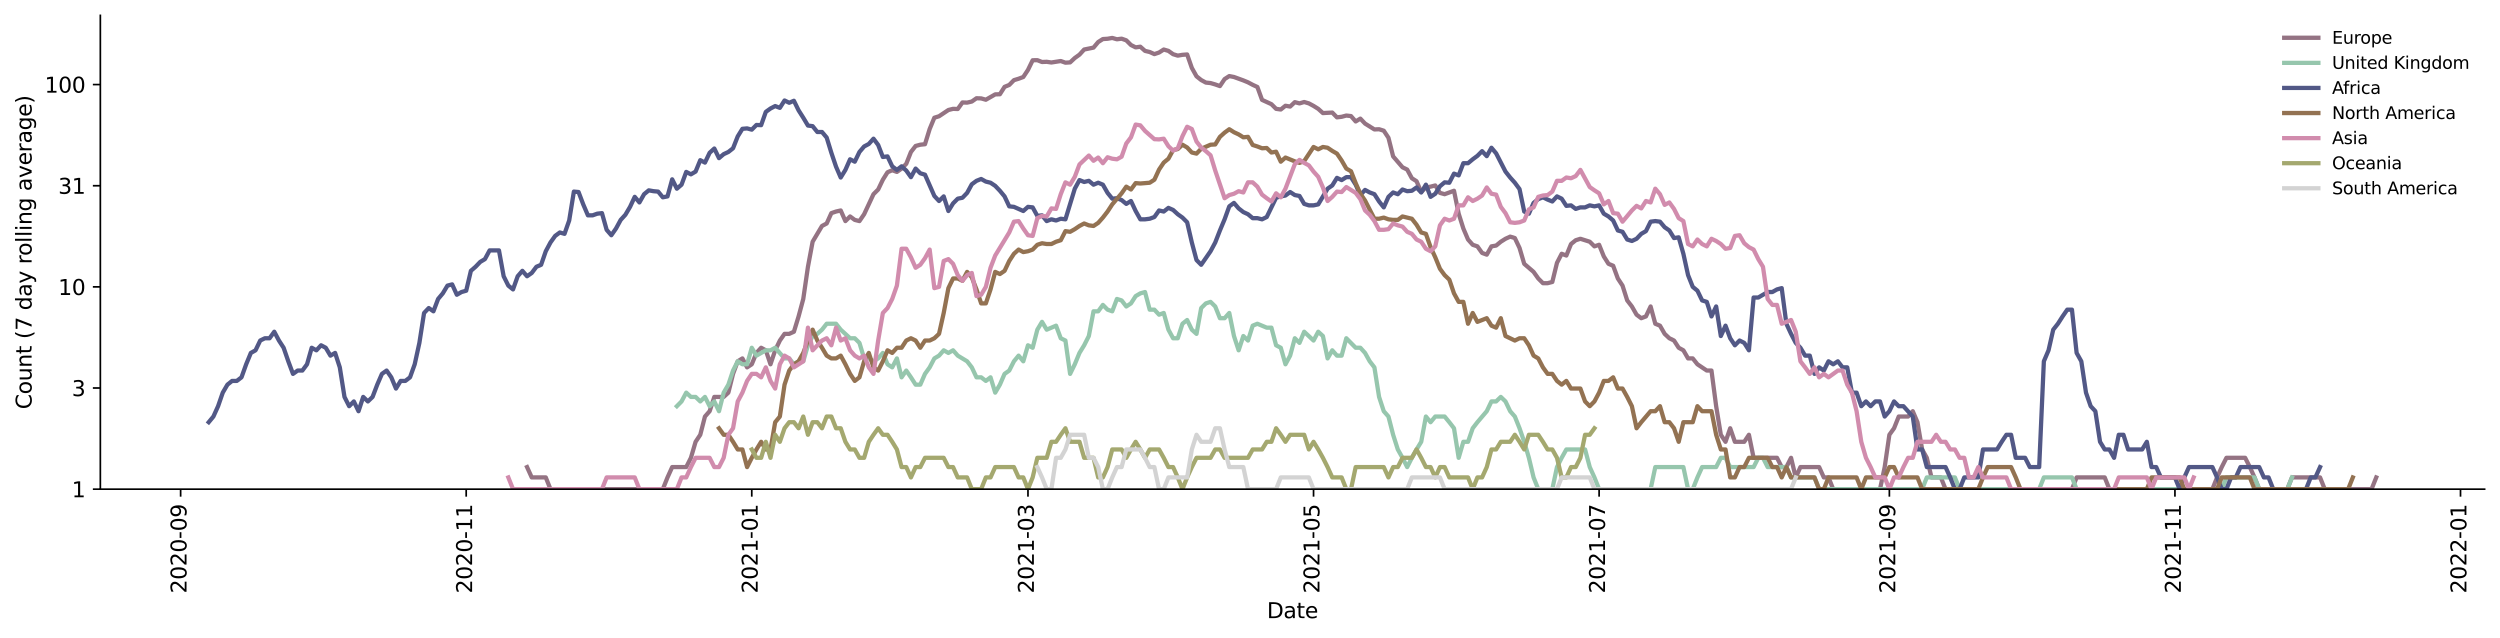 <?xml version="1.0" encoding="utf-8" standalone="no"?>
<!DOCTYPE svg PUBLIC "-//W3C//DTD SVG 1.1//EN"
  "http://www.w3.org/Graphics/SVG/1.1/DTD/svg11.dtd">
<svg height="298.621pt" version="1.1" viewBox="0 0 1170.166 298.621" width="1170.166pt" xmlns="http://www.w3.org/2000/svg" xmlns:xlink="http://www.w3.org/1999/xlink">
 <defs>
  <style type="text/css">*{stroke-linecap:butt;stroke-linejoin:round;}</style>
 </defs>
 <g id="figure_1">
  <g id="patch_1">
   <path d="M 0 298.621 
L 1170.166 298.621 
L 1170.166 0 
L 0 0 
z
" style="fill:#ffffff;"/>
  </g>
  <g id="axes_1">
   <g id="patch_2">
    <path d="M 46.966 228.96 
L 1162.966 228.96 
L 1162.966 7.2 
L 46.966 7.2 
z
" style="fill:#ffffff;"/>
   </g>
   <g id="matplotlib.axis_1">
    <g id="xtick_1">
     <g id="line2d_1">
      <defs>
       <path d="M 0 0 
L 0 3.5 
" id="m8b894ab26e" style="stroke:#000000;stroke-width:0.8;"/>
      </defs>
      <g>
       <use style="stroke:#000000;stroke-width:0.8;" x="84.545" xlink:href="#m8b894ab26e" y="228.96"/>
      </g>
     </g>
     <g id="text_1">
      <!-- 2020-09 -->
      <g transform="translate(87.305 277.743)rotate(-90)scale(0.1 -0.1)">
       <defs>
        <path d="M 1228 531 
L 3431 531 
L 3431 0 
L 469 0 
L 469 531 
Q 828 903 1448 1529 
Q 2069 2156 2228 2338 
Q 2531 2678 2651 2914 
Q 2772 3150 2772 3378 
Q 2772 3750 2511 3984 
Q 2250 4219 1831 4219 
Q 1534 4219 1204 4116 
Q 875 4013 500 3803 
L 500 4441 
Q 881 4594 1212 4672 
Q 1544 4750 1819 4750 
Q 2544 4750 2975 4387 
Q 3406 4025 3406 3419 
Q 3406 3131 3298 2873 
Q 3191 2616 2906 2266 
Q 2828 2175 2409 1742 
Q 1991 1309 1228 531 
z
" id="DejaVuSans-32" transform="scale(0.016)"/>
        <path d="M 2034 4250 
Q 1547 4250 1301 3770 
Q 1056 3291 1056 2328 
Q 1056 1369 1301 889 
Q 1547 409 2034 409 
Q 2525 409 2770 889 
Q 3016 1369 3016 2328 
Q 3016 3291 2770 3770 
Q 2525 4250 2034 4250 
z
M 2034 4750 
Q 2819 4750 3233 4129 
Q 3647 3509 3647 2328 
Q 3647 1150 3233 529 
Q 2819 -91 2034 -91 
Q 1250 -91 836 529 
Q 422 1150 422 2328 
Q 422 3509 836 4129 
Q 1250 4750 2034 4750 
z
" id="DejaVuSans-30" transform="scale(0.016)"/>
        <path d="M 313 2009 
L 1997 2009 
L 1997 1497 
L 313 1497 
L 313 2009 
z
" id="DejaVuSans-2d" transform="scale(0.016)"/>
        <path d="M 703 97 
L 703 672 
Q 941 559 1184 500 
Q 1428 441 1663 441 
Q 2288 441 2617 861 
Q 2947 1281 2994 2138 
Q 2813 1869 2534 1725 
Q 2256 1581 1919 1581 
Q 1219 1581 811 2004 
Q 403 2428 403 3163 
Q 403 3881 828 4315 
Q 1253 4750 1959 4750 
Q 2769 4750 3195 4129 
Q 3622 3509 3622 2328 
Q 3622 1225 3098 567 
Q 2575 -91 1691 -91 
Q 1453 -91 1209 -44 
Q 966 3 703 97 
z
M 1959 2075 
Q 2384 2075 2632 2365 
Q 2881 2656 2881 3163 
Q 2881 3666 2632 3958 
Q 2384 4250 1959 4250 
Q 1534 4250 1286 3958 
Q 1038 3666 1038 3163 
Q 1038 2656 1286 2365 
Q 1534 2075 1959 2075 
z
" id="DejaVuSans-39" transform="scale(0.016)"/>
       </defs>
       <use xlink:href="#DejaVuSans-32"/>
       <use x="63.623" xlink:href="#DejaVuSans-30"/>
       <use x="127.246" xlink:href="#DejaVuSans-32"/>
       <use x="190.869" xlink:href="#DejaVuSans-30"/>
       <use x="254.492" xlink:href="#DejaVuSans-2d"/>
       <use x="290.576" xlink:href="#DejaVuSans-30"/>
       <use x="354.199" xlink:href="#DejaVuSans-39"/>
      </g>
     </g>
    </g>
    <g id="xtick_2">
     <g id="line2d_2">
      <g>
       <use style="stroke:#000000;stroke-width:0.8;" x="218.211" xlink:href="#m8b894ab26e" y="228.96"/>
      </g>
     </g>
     <g id="text_2">
      <!-- 2020-11 -->
      <g transform="translate(220.971 277.743)rotate(-90)scale(0.1 -0.1)">
       <defs>
        <path d="M 794 531 
L 1825 531 
L 1825 4091 
L 703 3866 
L 703 4441 
L 1819 4666 
L 2450 4666 
L 2450 531 
L 3481 531 
L 3481 0 
L 794 0 
L 794 531 
z
" id="DejaVuSans-31" transform="scale(0.016)"/>
       </defs>
       <use xlink:href="#DejaVuSans-32"/>
       <use x="63.623" xlink:href="#DejaVuSans-30"/>
       <use x="127.246" xlink:href="#DejaVuSans-32"/>
       <use x="190.869" xlink:href="#DejaVuSans-30"/>
       <use x="254.492" xlink:href="#DejaVuSans-2d"/>
       <use x="290.576" xlink:href="#DejaVuSans-31"/>
       <use x="354.199" xlink:href="#DejaVuSans-31"/>
      </g>
     </g>
    </g>
    <g id="xtick_3">
     <g id="line2d_3">
      <g>
       <use style="stroke:#000000;stroke-width:0.8;" x="351.877" xlink:href="#m8b894ab26e" y="228.96"/>
      </g>
     </g>
     <g id="text_3">
      <!-- 2021-01 -->
      <g transform="translate(354.636 277.743)rotate(-90)scale(0.1 -0.1)">
       <use xlink:href="#DejaVuSans-32"/>
       <use x="63.623" xlink:href="#DejaVuSans-30"/>
       <use x="127.246" xlink:href="#DejaVuSans-32"/>
       <use x="190.869" xlink:href="#DejaVuSans-31"/>
       <use x="254.492" xlink:href="#DejaVuSans-2d"/>
       <use x="290.576" xlink:href="#DejaVuSans-30"/>
       <use x="354.199" xlink:href="#DejaVuSans-31"/>
      </g>
     </g>
    </g>
    <g id="xtick_4">
     <g id="line2d_4">
      <g>
       <use style="stroke:#000000;stroke-width:0.8;" x="481.16" xlink:href="#m8b894ab26e" y="228.96"/>
      </g>
     </g>
     <g id="text_4">
      <!-- 2021-03 -->
      <g transform="translate(483.92 277.743)rotate(-90)scale(0.1 -0.1)">
       <defs>
        <path d="M 2597 2516 
Q 3050 2419 3304 2112 
Q 3559 1806 3559 1356 
Q 3559 666 3084 287 
Q 2609 -91 1734 -91 
Q 1441 -91 1130 -33 
Q 819 25 488 141 
L 488 750 
Q 750 597 1062 519 
Q 1375 441 1716 441 
Q 2309 441 2620 675 
Q 2931 909 2931 1356 
Q 2931 1769 2642 2001 
Q 2353 2234 1838 2234 
L 1294 2234 
L 1294 2753 
L 1863 2753 
Q 2328 2753 2575 2939 
Q 2822 3125 2822 3475 
Q 2822 3834 2567 4026 
Q 2313 4219 1838 4219 
Q 1578 4219 1281 4162 
Q 984 4106 628 3988 
L 628 4550 
Q 988 4650 1302 4700 
Q 1616 4750 1894 4750 
Q 2613 4750 3031 4423 
Q 3450 4097 3450 3541 
Q 3450 3153 3228 2886 
Q 3006 2619 2597 2516 
z
" id="DejaVuSans-33" transform="scale(0.016)"/>
       </defs>
       <use xlink:href="#DejaVuSans-32"/>
       <use x="63.623" xlink:href="#DejaVuSans-30"/>
       <use x="127.246" xlink:href="#DejaVuSans-32"/>
       <use x="190.869" xlink:href="#DejaVuSans-31"/>
       <use x="254.492" xlink:href="#DejaVuSans-2d"/>
       <use x="290.576" xlink:href="#DejaVuSans-30"/>
       <use x="354.199" xlink:href="#DejaVuSans-33"/>
      </g>
     </g>
    </g>
    <g id="xtick_5">
     <g id="line2d_5">
      <g>
       <use style="stroke:#000000;stroke-width:0.8;" x="614.826" xlink:href="#m8b894ab26e" y="228.96"/>
      </g>
     </g>
     <g id="text_5">
      <!-- 2021-05 -->
      <g transform="translate(617.586 277.743)rotate(-90)scale(0.1 -0.1)">
       <defs>
        <path d="M 691 4666 
L 3169 4666 
L 3169 4134 
L 1269 4134 
L 1269 2991 
Q 1406 3038 1543 3061 
Q 1681 3084 1819 3084 
Q 2600 3084 3056 2656 
Q 3513 2228 3513 1497 
Q 3513 744 3044 326 
Q 2575 -91 1722 -91 
Q 1428 -91 1123 -41 
Q 819 9 494 109 
L 494 744 
Q 775 591 1075 516 
Q 1375 441 1709 441 
Q 2250 441 2565 725 
Q 2881 1009 2881 1497 
Q 2881 1984 2565 2268 
Q 2250 2553 1709 2553 
Q 1456 2553 1204 2497 
Q 953 2441 691 2322 
L 691 4666 
z
" id="DejaVuSans-35" transform="scale(0.016)"/>
       </defs>
       <use xlink:href="#DejaVuSans-32"/>
       <use x="63.623" xlink:href="#DejaVuSans-30"/>
       <use x="127.246" xlink:href="#DejaVuSans-32"/>
       <use x="190.869" xlink:href="#DejaVuSans-31"/>
       <use x="254.492" xlink:href="#DejaVuSans-2d"/>
       <use x="290.576" xlink:href="#DejaVuSans-30"/>
       <use x="354.199" xlink:href="#DejaVuSans-35"/>
      </g>
     </g>
    </g>
    <g id="xtick_6">
     <g id="line2d_6">
      <g>
       <use style="stroke:#000000;stroke-width:0.8;" x="748.492" xlink:href="#m8b894ab26e" y="228.96"/>
      </g>
     </g>
     <g id="text_6">
      <!-- 2021-07 -->
      <g transform="translate(751.251 277.743)rotate(-90)scale(0.1 -0.1)">
       <defs>
        <path d="M 525 4666 
L 3525 4666 
L 3525 4397 
L 1831 0 
L 1172 0 
L 2766 4134 
L 525 4134 
L 525 4666 
z
" id="DejaVuSans-37" transform="scale(0.016)"/>
       </defs>
       <use xlink:href="#DejaVuSans-32"/>
       <use x="63.623" xlink:href="#DejaVuSans-30"/>
       <use x="127.246" xlink:href="#DejaVuSans-32"/>
       <use x="190.869" xlink:href="#DejaVuSans-31"/>
       <use x="254.492" xlink:href="#DejaVuSans-2d"/>
       <use x="290.576" xlink:href="#DejaVuSans-30"/>
       <use x="354.199" xlink:href="#DejaVuSans-37"/>
      </g>
     </g>
    </g>
    <g id="xtick_7">
     <g id="line2d_7">
      <g>
       <use style="stroke:#000000;stroke-width:0.8;" x="884.349" xlink:href="#m8b894ab26e" y="228.96"/>
      </g>
     </g>
     <g id="text_7">
      <!-- 2021-09 -->
      <g transform="translate(887.108 277.743)rotate(-90)scale(0.1 -0.1)">
       <use xlink:href="#DejaVuSans-32"/>
       <use x="63.623" xlink:href="#DejaVuSans-30"/>
       <use x="127.246" xlink:href="#DejaVuSans-32"/>
       <use x="190.869" xlink:href="#DejaVuSans-31"/>
       <use x="254.492" xlink:href="#DejaVuSans-2d"/>
       <use x="290.576" xlink:href="#DejaVuSans-30"/>
       <use x="354.199" xlink:href="#DejaVuSans-39"/>
      </g>
     </g>
    </g>
    <g id="xtick_8">
     <g id="line2d_8">
      <g>
       <use style="stroke:#000000;stroke-width:0.8;" x="1018.015" xlink:href="#m8b894ab26e" y="228.96"/>
      </g>
     </g>
     <g id="text_8">
      <!-- 2021-11 -->
      <g transform="translate(1020.774 277.743)rotate(-90)scale(0.1 -0.1)">
       <use xlink:href="#DejaVuSans-32"/>
       <use x="63.623" xlink:href="#DejaVuSans-30"/>
       <use x="127.246" xlink:href="#DejaVuSans-32"/>
       <use x="190.869" xlink:href="#DejaVuSans-31"/>
       <use x="254.492" xlink:href="#DejaVuSans-2d"/>
       <use x="290.576" xlink:href="#DejaVuSans-31"/>
       <use x="354.199" xlink:href="#DejaVuSans-31"/>
      </g>
     </g>
    </g>
    <g id="xtick_9">
     <g id="line2d_9">
      <g>
       <use style="stroke:#000000;stroke-width:0.8;" x="1151.681" xlink:href="#m8b894ab26e" y="228.96"/>
      </g>
     </g>
     <g id="text_9">
      <!-- 2022-01 -->
      <g transform="translate(1154.44 277.743)rotate(-90)scale(0.1 -0.1)">
       <use xlink:href="#DejaVuSans-32"/>
       <use x="63.623" xlink:href="#DejaVuSans-30"/>
       <use x="127.246" xlink:href="#DejaVuSans-32"/>
       <use x="190.869" xlink:href="#DejaVuSans-32"/>
       <use x="254.492" xlink:href="#DejaVuSans-2d"/>
       <use x="290.576" xlink:href="#DejaVuSans-30"/>
       <use x="354.199" xlink:href="#DejaVuSans-31"/>
      </g>
     </g>
    </g>
    <g id="text_10">
     <!-- Date -->
     <g transform="translate(593.015 289.341)scale(0.1 -0.1)">
      <defs>
       <path d="M 1259 4147 
L 1259 519 
L 2022 519 
Q 2988 519 3436 956 
Q 3884 1394 3884 2338 
Q 3884 3275 3436 3711 
Q 2988 4147 2022 4147 
L 1259 4147 
z
M 628 4666 
L 1925 4666 
Q 3281 4666 3915 4102 
Q 4550 3538 4550 2338 
Q 4550 1131 3912 565 
Q 3275 0 1925 0 
L 628 0 
L 628 4666 
z
" id="DejaVuSans-44" transform="scale(0.016)"/>
       <path d="M 2194 1759 
Q 1497 1759 1228 1600 
Q 959 1441 959 1056 
Q 959 750 1161 570 
Q 1363 391 1709 391 
Q 2188 391 2477 730 
Q 2766 1069 2766 1631 
L 2766 1759 
L 2194 1759 
z
M 3341 1997 
L 3341 0 
L 2766 0 
L 2766 531 
Q 2569 213 2275 61 
Q 1981 -91 1556 -91 
Q 1019 -91 701 211 
Q 384 513 384 1019 
Q 384 1609 779 1909 
Q 1175 2209 1959 2209 
L 2766 2209 
L 2766 2266 
Q 2766 2663 2505 2880 
Q 2244 3097 1772 3097 
Q 1472 3097 1187 3025 
Q 903 2953 641 2809 
L 641 3341 
Q 956 3463 1253 3523 
Q 1550 3584 1831 3584 
Q 2591 3584 2966 3190 
Q 3341 2797 3341 1997 
z
" id="DejaVuSans-61" transform="scale(0.016)"/>
       <path d="M 1172 4494 
L 1172 3500 
L 2356 3500 
L 2356 3053 
L 1172 3053 
L 1172 1153 
Q 1172 725 1289 603 
Q 1406 481 1766 481 
L 2356 481 
L 2356 0 
L 1766 0 
Q 1100 0 847 248 
Q 594 497 594 1153 
L 594 3053 
L 172 3053 
L 172 3500 
L 594 3500 
L 594 4494 
L 1172 4494 
z
" id="DejaVuSans-74" transform="scale(0.016)"/>
       <path d="M 3597 1894 
L 3597 1613 
L 953 1613 
Q 991 1019 1311 708 
Q 1631 397 2203 397 
Q 2534 397 2845 478 
Q 3156 559 3463 722 
L 3463 178 
Q 3153 47 2828 -22 
Q 2503 -91 2169 -91 
Q 1331 -91 842 396 
Q 353 884 353 1716 
Q 353 2575 817 3079 
Q 1281 3584 2069 3584 
Q 2775 3584 3186 3129 
Q 3597 2675 3597 1894 
z
M 3022 2063 
Q 3016 2534 2758 2815 
Q 2500 3097 2075 3097 
Q 1594 3097 1305 2825 
Q 1016 2553 972 2059 
L 3022 2063 
z
" id="DejaVuSans-65" transform="scale(0.016)"/>
      </defs>
      <use xlink:href="#DejaVuSans-44"/>
      <use x="77.002" xlink:href="#DejaVuSans-61"/>
      <use x="138.281" xlink:href="#DejaVuSans-74"/>
      <use x="177.49" xlink:href="#DejaVuSans-65"/>
     </g>
    </g>
   </g>
   <g id="matplotlib.axis_2">
    <g id="ytick_1">
     <g id="line2d_10">
      <defs>
       <path d="M 0 0 
L -3.5 0 
" id="mce5d0f9cdf" style="stroke:#000000;stroke-width:0.8;"/>
      </defs>
      <g>
       <use style="stroke:#000000;stroke-width:0.8;" x="46.966" xlink:href="#mce5d0f9cdf" y="228.96"/>
      </g>
     </g>
     <g id="text_11">
      <!-- 1 -->
      <g transform="translate(33.603 232.759)scale(0.1 -0.1)">
       <use xlink:href="#DejaVuSans-31"/>
      </g>
     </g>
    </g>
    <g id="ytick_2">
     <g id="line2d_11">
      <g>
       <use style="stroke:#000000;stroke-width:0.8;" x="46.966" xlink:href="#mce5d0f9cdf" y="181.615"/>
      </g>
     </g>
     <g id="text_12">
      <!-- 3 -->
      <g transform="translate(33.603 185.414)scale(0.1 -0.1)">
       <use xlink:href="#DejaVuSans-33"/>
      </g>
     </g>
    </g>
    <g id="ytick_3">
     <g id="line2d_12">
      <g>
       <use style="stroke:#000000;stroke-width:0.8;" x="46.966" xlink:href="#mce5d0f9cdf" y="134.271"/>
      </g>
     </g>
     <g id="text_13">
      <!-- 10 -->
      <g transform="translate(27.241 138.07)scale(0.1 -0.1)">
       <use xlink:href="#DejaVuSans-31"/>
       <use x="63.623" xlink:href="#DejaVuSans-30"/>
      </g>
     </g>
    </g>
    <g id="ytick_4">
     <g id="line2d_13">
      <g>
       <use style="stroke:#000000;stroke-width:0.8;" x="46.966" xlink:href="#mce5d0f9cdf" y="86.926"/>
      </g>
     </g>
     <g id="text_14">
      <!-- 31 -->
      <g transform="translate(27.241 90.725)scale(0.1 -0.1)">
       <use xlink:href="#DejaVuSans-33"/>
       <use x="63.623" xlink:href="#DejaVuSans-31"/>
      </g>
     </g>
    </g>
    <g id="ytick_5">
     <g id="line2d_14">
      <g>
       <use style="stroke:#000000;stroke-width:0.8;" x="46.966" xlink:href="#mce5d0f9cdf" y="39.581"/>
      </g>
     </g>
     <g id="text_15">
      <!-- 100 -->
      <g transform="translate(20.878 43.38)scale(0.1 -0.1)">
       <use xlink:href="#DejaVuSans-31"/>
       <use x="63.623" xlink:href="#DejaVuSans-30"/>
       <use x="127.246" xlink:href="#DejaVuSans-30"/>
      </g>
     </g>
    </g>
    <g id="text_16">
     <!-- Count (7 day rolling average) -->
     <g transform="translate(14.798 191.548)rotate(-90)scale(0.1 -0.1)">
      <defs>
       <path d="M 4122 4306 
L 4122 3641 
Q 3803 3938 3442 4084 
Q 3081 4231 2675 4231 
Q 1875 4231 1450 3742 
Q 1025 3253 1025 2328 
Q 1025 1406 1450 917 
Q 1875 428 2675 428 
Q 3081 428 3442 575 
Q 3803 722 4122 1019 
L 4122 359 
Q 3791 134 3420 21 
Q 3050 -91 2638 -91 
Q 1578 -91 968 557 
Q 359 1206 359 2328 
Q 359 3453 968 4101 
Q 1578 4750 2638 4750 
Q 3056 4750 3426 4639 
Q 3797 4528 4122 4306 
z
" id="DejaVuSans-43" transform="scale(0.016)"/>
       <path d="M 1959 3097 
Q 1497 3097 1228 2736 
Q 959 2375 959 1747 
Q 959 1119 1226 758 
Q 1494 397 1959 397 
Q 2419 397 2687 759 
Q 2956 1122 2956 1747 
Q 2956 2369 2687 2733 
Q 2419 3097 1959 3097 
z
M 1959 3584 
Q 2709 3584 3137 3096 
Q 3566 2609 3566 1747 
Q 3566 888 3137 398 
Q 2709 -91 1959 -91 
Q 1206 -91 779 398 
Q 353 888 353 1747 
Q 353 2609 779 3096 
Q 1206 3584 1959 3584 
z
" id="DejaVuSans-6f" transform="scale(0.016)"/>
       <path d="M 544 1381 
L 544 3500 
L 1119 3500 
L 1119 1403 
Q 1119 906 1312 657 
Q 1506 409 1894 409 
Q 2359 409 2629 706 
Q 2900 1003 2900 1516 
L 2900 3500 
L 3475 3500 
L 3475 0 
L 2900 0 
L 2900 538 
Q 2691 219 2414 64 
Q 2138 -91 1772 -91 
Q 1169 -91 856 284 
Q 544 659 544 1381 
z
M 1991 3584 
L 1991 3584 
z
" id="DejaVuSans-75" transform="scale(0.016)"/>
       <path d="M 3513 2113 
L 3513 0 
L 2938 0 
L 2938 2094 
Q 2938 2591 2744 2837 
Q 2550 3084 2163 3084 
Q 1697 3084 1428 2787 
Q 1159 2491 1159 1978 
L 1159 0 
L 581 0 
L 581 3500 
L 1159 3500 
L 1159 2956 
Q 1366 3272 1645 3428 
Q 1925 3584 2291 3584 
Q 2894 3584 3203 3211 
Q 3513 2838 3513 2113 
z
" id="DejaVuSans-6e" transform="scale(0.016)"/>
       <path id="DejaVuSans-20" transform="scale(0.016)"/>
       <path d="M 1984 4856 
Q 1566 4138 1362 3434 
Q 1159 2731 1159 2009 
Q 1159 1288 1364 580 
Q 1569 -128 1984 -844 
L 1484 -844 
Q 1016 -109 783 600 
Q 550 1309 550 2009 
Q 550 2706 781 3412 
Q 1013 4119 1484 4856 
L 1984 4856 
z
" id="DejaVuSans-28" transform="scale(0.016)"/>
       <path d="M 2906 2969 
L 2906 4863 
L 3481 4863 
L 3481 0 
L 2906 0 
L 2906 525 
Q 2725 213 2448 61 
Q 2172 -91 1784 -91 
Q 1150 -91 751 415 
Q 353 922 353 1747 
Q 353 2572 751 3078 
Q 1150 3584 1784 3584 
Q 2172 3584 2448 3432 
Q 2725 3281 2906 2969 
z
M 947 1747 
Q 947 1113 1208 752 
Q 1469 391 1925 391 
Q 2381 391 2643 752 
Q 2906 1113 2906 1747 
Q 2906 2381 2643 2742 
Q 2381 3103 1925 3103 
Q 1469 3103 1208 2742 
Q 947 2381 947 1747 
z
" id="DejaVuSans-64" transform="scale(0.016)"/>
       <path d="M 2059 -325 
Q 1816 -950 1584 -1140 
Q 1353 -1331 966 -1331 
L 506 -1331 
L 506 -850 
L 844 -850 
Q 1081 -850 1212 -737 
Q 1344 -625 1503 -206 
L 1606 56 
L 191 3500 
L 800 3500 
L 1894 763 
L 2988 3500 
L 3597 3500 
L 2059 -325 
z
" id="DejaVuSans-79" transform="scale(0.016)"/>
       <path d="M 2631 2963 
Q 2534 3019 2420 3045 
Q 2306 3072 2169 3072 
Q 1681 3072 1420 2755 
Q 1159 2438 1159 1844 
L 1159 0 
L 581 0 
L 581 3500 
L 1159 3500 
L 1159 2956 
Q 1341 3275 1631 3429 
Q 1922 3584 2338 3584 
Q 2397 3584 2469 3576 
Q 2541 3569 2628 3553 
L 2631 2963 
z
" id="DejaVuSans-72" transform="scale(0.016)"/>
       <path d="M 603 4863 
L 1178 4863 
L 1178 0 
L 603 0 
L 603 4863 
z
" id="DejaVuSans-6c" transform="scale(0.016)"/>
       <path d="M 603 3500 
L 1178 3500 
L 1178 0 
L 603 0 
L 603 3500 
z
M 603 4863 
L 1178 4863 
L 1178 4134 
L 603 4134 
L 603 4863 
z
" id="DejaVuSans-69" transform="scale(0.016)"/>
       <path d="M 2906 1791 
Q 2906 2416 2648 2759 
Q 2391 3103 1925 3103 
Q 1463 3103 1205 2759 
Q 947 2416 947 1791 
Q 947 1169 1205 825 
Q 1463 481 1925 481 
Q 2391 481 2648 825 
Q 2906 1169 2906 1791 
z
M 3481 434 
Q 3481 -459 3084 -895 
Q 2688 -1331 1869 -1331 
Q 1566 -1331 1297 -1286 
Q 1028 -1241 775 -1147 
L 775 -588 
Q 1028 -725 1275 -790 
Q 1522 -856 1778 -856 
Q 2344 -856 2625 -561 
Q 2906 -266 2906 331 
L 2906 616 
Q 2728 306 2450 153 
Q 2172 0 1784 0 
Q 1141 0 747 490 
Q 353 981 353 1791 
Q 353 2603 747 3093 
Q 1141 3584 1784 3584 
Q 2172 3584 2450 3431 
Q 2728 3278 2906 2969 
L 2906 3500 
L 3481 3500 
L 3481 434 
z
" id="DejaVuSans-67" transform="scale(0.016)"/>
       <path d="M 191 3500 
L 800 3500 
L 1894 563 
L 2988 3500 
L 3597 3500 
L 2284 0 
L 1503 0 
L 191 3500 
z
" id="DejaVuSans-76" transform="scale(0.016)"/>
       <path d="M 513 4856 
L 1013 4856 
Q 1481 4119 1714 3412 
Q 1947 2706 1947 2009 
Q 1947 1309 1714 600 
Q 1481 -109 1013 -844 
L 513 -844 
Q 928 -128 1133 580 
Q 1338 1288 1338 2009 
Q 1338 2731 1133 3434 
Q 928 4138 513 4856 
z
" id="DejaVuSans-29" transform="scale(0.016)"/>
      </defs>
      <use xlink:href="#DejaVuSans-43"/>
      <use x="69.824" xlink:href="#DejaVuSans-6f"/>
      <use x="131.006" xlink:href="#DejaVuSans-75"/>
      <use x="194.385" xlink:href="#DejaVuSans-6e"/>
      <use x="257.764" xlink:href="#DejaVuSans-74"/>
      <use x="296.973" xlink:href="#DejaVuSans-20"/>
      <use x="328.76" xlink:href="#DejaVuSans-28"/>
      <use x="367.773" xlink:href="#DejaVuSans-37"/>
      <use x="431.396" xlink:href="#DejaVuSans-20"/>
      <use x="463.184" xlink:href="#DejaVuSans-64"/>
      <use x="526.66" xlink:href="#DejaVuSans-61"/>
      <use x="587.939" xlink:href="#DejaVuSans-79"/>
      <use x="647.119" xlink:href="#DejaVuSans-20"/>
      <use x="678.906" xlink:href="#DejaVuSans-72"/>
      <use x="717.77" xlink:href="#DejaVuSans-6f"/>
      <use x="778.951" xlink:href="#DejaVuSans-6c"/>
      <use x="806.734" xlink:href="#DejaVuSans-6c"/>
      <use x="834.518" xlink:href="#DejaVuSans-69"/>
      <use x="862.301" xlink:href="#DejaVuSans-6e"/>
      <use x="925.68" xlink:href="#DejaVuSans-67"/>
      <use x="989.156" xlink:href="#DejaVuSans-20"/>
      <use x="1020.943" xlink:href="#DejaVuSans-61"/>
      <use x="1082.223" xlink:href="#DejaVuSans-76"/>
      <use x="1141.402" xlink:href="#DejaVuSans-65"/>
      <use x="1202.926" xlink:href="#DejaVuSans-72"/>
      <use x="1244.039" xlink:href="#DejaVuSans-61"/>
      <use x="1305.318" xlink:href="#DejaVuSans-67"/>
      <use x="1368.795" xlink:href="#DejaVuSans-65"/>
      <use x="1430.318" xlink:href="#DejaVuSans-29"/>
     </g>
    </g>
   </g>
   <g id="line2d_15">
    <path clip-path="url(#pb247d62a1d)" d="M 246.697 218.625 
L 248.889 223.469 
L 255.462 223.469 
L 257.654 228.96 
L 310.243 228.96 
L 312.435 223.469 
L 314.626 218.625 
L 321.2 218.625 
L 323.391 214.292 
L 325.582 206.795 
L 327.773 203.503 
L 329.965 194.964 
L 332.156 192.471 
L 334.347 185.788 
L 338.73 185.788 
L 340.921 183.782 
L 343.112 174.999 
L 345.303 169.114 
L 347.495 167.766 
L 349.686 171.951 
L 351.877 170.508 
L 354.068 165.195 
L 356.26 162.775 
L 358.451 163.967 
L 360.642 170.508 
L 362.833 163.967 
L 365.025 159.393 
L 367.216 156.268 
L 369.407 156.268 
L 371.598 155.277 
L 373.79 148.107 
L 375.981 139.93 
L 378.172 124.86 
L 380.363 113.146 
L 384.746 105.766 
L 386.937 104.608 
L 389.128 99.764 
L 391.319 99.01 
L 393.511 98.514 
L 395.702 103.481 
L 397.893 101.316 
L 400.084 102.929 
L 402.276 103.481 
L 404.467 100.275 
L 408.849 90.893 
L 411.041 88.702 
L 413.232 84.118 
L 415.423 80.627 
L 417.614 79.682 
L 419.806 80.468 
L 421.997 78.91 
L 424.188 76.678 
L 426.379 71.133 
L 428.571 68.321 
L 430.762 67.734 
L 432.953 67.502 
L 435.144 60.392 
L 437.336 55.097 
L 439.527 54.417 
L 443.909 51.49 
L 446.101 50.944 
L 448.292 51.022 
L 450.483 47.957 
L 452.674 48.03 
L 454.865 47.528 
L 457.057 45.989 
L 459.248 46.058 
L 461.439 46.681 
L 465.822 44.176 
L 468.013 44.11 
L 470.204 40.652 
L 472.395 39.758 
L 474.587 37.519 
L 476.778 36.854 
L 478.969 36.037 
L 481.16 32.725 
L 483.352 28.209 
L 485.543 28.164 
L 487.734 29.018 
L 489.925 28.928 
L 492.117 29.246 
L 496.499 28.567 
L 498.69 29.338 
L 500.882 29.201 
L 503.073 27.153 
L 505.264 25.577 
L 507.455 23.182 
L 511.838 22.285 
L 514.029 19.67 
L 516.22 18.282 
L 518.412 18.142 
L 520.603 17.76 
L 522.794 18.387 
L 524.985 18.107 
L 527.177 18.881 
L 529.368 21.069 
L 531.559 22.17 
L 533.75 21.863 
L 535.941 23.818 
L 538.133 24.342 
L 540.324 25.327 
L 542.515 24.586 
L 544.706 23.182 
L 546.898 23.818 
L 549.089 25.368 
L 551.28 26.039 
L 553.471 25.66 
L 555.663 25.493 
L 557.854 31.791 
L 560.045 35.715 
L 562.236 37.463 
L 564.428 38.652 
L 566.619 38.882 
L 568.81 39.522 
L 571.001 40.292 
L 573.193 37.019 
L 575.384 35.608 
L 577.575 36.037 
L 581.958 37.631 
L 584.149 38.537 
L 586.34 39.699 
L 588.531 40.713 
L 590.723 46.751 
L 595.105 48.757 
L 597.296 50.944 
L 599.488 51.255 
L 601.679 49.498 
L 603.87 49.874 
L 606.061 47.814 
L 608.252 48.392 
L 610.444 47.742 
L 612.635 48.392 
L 614.826 49.573 
L 617.017 50.944 
L 619.209 52.927 
L 623.591 52.684 
L 625.782 54.926 
L 627.974 54.67 
L 630.165 54.081 
L 632.356 54.333 
L 634.547 56.847 
L 636.739 55.527 
L 638.93 57.842 
L 643.312 60.588 
L 645.504 60.49 
L 647.695 61.18 
L 649.886 64.488 
L 652.077 73.209 
L 656.46 78.303 
L 658.651 79.371 
L 660.842 83.43 
L 663.034 84.818 
L 665.225 89.883 
L 667.416 87.744 
L 669.607 87.366 
L 671.799 86.807 
L 673.99 90.284 
L 676.181 90.893 
L 680.564 89.288 
L 682.755 100.019 
L 684.946 106.958 
L 687.137 112.105 
L 689.328 114.577 
L 691.52 115.311 
L 693.711 118.387 
L 695.902 119.194 
L 698.093 115.311 
L 700.285 114.943 
L 702.476 113.146 
L 704.667 111.764 
L 706.858 110.757 
L 709.05 111.426 
L 711.241 116.059 
L 713.432 123.481 
L 717.815 127.265 
L 720.006 130.351 
L 722.197 132.545 
L 724.388 132.545 
L 726.58 131.985 
L 728.771 123.032 
L 730.962 118.789 
L 733.153 119.603 
L 735.345 114.215 
L 737.536 112.449 
L 739.727 111.764 
L 744.11 113.146 
L 746.301 115.311 
L 748.492 114.577 
L 750.683 120.016 
L 752.875 123.481 
L 755.066 124.395 
L 757.257 130.351 
L 759.448 133.687 
L 761.639 140.61 
L 763.831 143.447 
L 766.022 147.293 
L 768.213 148.938 
L 770.404 148.107 
L 772.596 143.447 
L 774.787 151.536 
L 776.978 152.44 
L 779.169 156.268 
L 781.361 158.325 
L 783.552 159.393 
L 785.743 162.775 
L 787.934 163.967 
L 790.126 167.766 
L 792.317 167.766 
L 794.508 170.508 
L 798.891 173.447 
L 801.082 173.447 
L 803.273 190.121 
L 805.464 203.503 
L 807.656 206.795 
L 809.847 200.456 
L 812.038 206.795 
L 816.421 206.795 
L 818.612 203.503 
L 820.803 214.292 
L 831.759 214.292 
L 833.951 218.625 
L 836.142 218.625 
L 838.333 214.292 
L 840.524 223.469 
L 842.715 218.625 
L 851.48 218.625 
L 853.672 223.469 
L 855.863 223.469 
L 858.054 228.96 
L 879.967 228.96 
L 882.158 218.625 
L 884.349 203.503 
L 886.54 200.456 
L 888.732 194.964 
L 893.114 194.964 
L 895.305 192.471 
L 897.497 197.618 
L 899.688 210.373 
L 901.879 214.292 
L 904.07 223.469 
L 908.453 223.469 
L 910.644 228.96 
L 969.808 228.96 
L 971.999 223.469 
L 985.146 223.469 
L 987.338 228.96 
L 1035.545 228.96 
L 1037.736 223.469 
L 1039.927 218.625 
L 1042.119 214.292 
L 1050.884 214.292 
L 1053.075 218.625 
L 1055.266 223.469 
L 1057.457 228.96 
L 1070.605 228.96 
L 1072.796 223.469 
L 1085.943 223.469 
L 1088.135 228.96 
L 1110.047 228.96 
L 1112.238 223.469 
L 1112.238 223.469 
" style="fill:none;stroke:#947383;stroke-linecap:square;stroke-width:2;"/>
   </g>
   <g id="line2d_16">
    <path clip-path="url(#pb247d62a1d)" d="M 316.817 190.121 
L 319.008 187.897 
L 321.2 183.782 
L 323.391 185.788 
L 325.582 185.788 
L 327.773 187.897 
L 329.965 185.788 
L 332.156 190.121 
L 334.347 187.897 
L 336.538 192.471 
L 338.73 183.782 
L 340.921 180.041 
L 343.112 173.447 
L 345.303 169.114 
L 347.495 170.508 
L 349.686 170.508 
L 351.877 162.775 
L 354.068 166.46 
L 358.451 163.967 
L 360.642 163.967 
L 362.833 162.775 
L 367.216 167.766 
L 369.407 167.766 
L 371.598 170.508 
L 373.79 169.114 
L 375.981 169.114 
L 378.172 161.616 
L 380.363 157.284 
L 382.554 156.268 
L 384.746 154.31 
L 386.937 151.536 
L 391.319 151.536 
L 393.511 154.31 
L 397.893 158.325 
L 400.084 158.325 
L 402.276 160.49 
L 404.467 167.766 
L 406.658 167.766 
L 408.849 169.114 
L 411.041 167.766 
L 413.232 165.195 
L 415.423 170.508 
L 417.614 171.951 
L 419.806 167.766 
L 421.997 176.612 
L 424.188 173.447 
L 426.379 176.612 
L 428.571 180.041 
L 430.762 180.041 
L 432.953 174.999 
L 435.144 171.951 
L 437.336 167.766 
L 439.527 166.46 
L 441.718 163.967 
L 443.909 165.195 
L 446.101 163.967 
L 448.292 166.46 
L 452.674 169.114 
L 454.865 171.951 
L 457.057 176.612 
L 459.248 176.612 
L 461.439 178.29 
L 463.63 176.612 
L 465.822 183.782 
L 468.013 180.041 
L 470.204 174.999 
L 472.395 173.447 
L 474.587 169.114 
L 476.778 166.46 
L 478.969 169.114 
L 481.16 161.616 
L 483.352 162.775 
L 485.543 154.31 
L 487.734 150.652 
L 489.925 154.31 
L 494.308 152.44 
L 496.499 158.325 
L 498.69 159.393 
L 500.882 174.999 
L 503.073 170.508 
L 505.264 165.195 
L 507.455 161.616 
L 509.647 157.284 
L 511.838 145.711 
L 514.029 145.711 
L 516.22 142.719 
L 518.412 144.942 
L 520.603 145.711 
L 522.794 139.93 
L 524.985 140.61 
L 527.177 143.447 
L 529.368 142.004 
L 531.559 138.603 
L 533.75 137.318 
L 535.941 136.69 
L 538.133 144.942 
L 540.324 144.942 
L 542.515 147.293 
L 544.706 146.494 
L 546.898 154.31 
L 549.089 158.325 
L 551.28 158.325 
L 553.471 151.536 
L 555.663 149.786 
L 557.854 154.31 
L 560.045 156.268 
L 562.236 144.188 
L 564.428 142.004 
L 566.619 141.301 
L 568.81 143.447 
L 571.001 148.938 
L 573.193 148.938 
L 575.384 146.494 
L 577.575 157.284 
L 579.766 163.967 
L 581.958 157.284 
L 584.149 159.393 
L 586.34 152.44 
L 588.531 151.536 
L 592.914 153.364 
L 595.105 153.364 
L 597.296 161.616 
L 599.488 162.775 
L 601.679 170.508 
L 603.87 166.46 
L 606.061 158.325 
L 608.252 160.49 
L 610.444 155.277 
L 614.826 159.393 
L 617.017 155.277 
L 619.209 157.284 
L 621.4 167.766 
L 623.591 163.967 
L 625.782 166.46 
L 627.974 166.46 
L 630.165 158.325 
L 634.547 162.775 
L 636.739 162.775 
L 638.93 165.195 
L 641.121 169.114 
L 643.312 171.951 
L 645.504 185.788 
L 647.695 192.471 
L 649.886 194.964 
L 652.077 203.503 
L 654.269 210.373 
L 656.46 214.292 
L 658.651 218.625 
L 660.842 214.292 
L 663.034 210.373 
L 665.225 206.795 
L 667.416 194.964 
L 669.607 197.618 
L 671.799 194.964 
L 676.181 194.964 
L 678.372 197.618 
L 680.564 200.456 
L 682.755 214.292 
L 684.946 206.795 
L 687.137 206.795 
L 689.328 200.456 
L 691.52 197.618 
L 695.902 192.471 
L 698.093 187.897 
L 700.285 187.897 
L 702.476 185.788 
L 704.667 187.897 
L 706.858 192.471 
L 709.05 194.964 
L 711.241 200.456 
L 713.432 206.795 
L 715.623 214.292 
L 717.815 223.469 
L 720.006 228.96 
L 726.58 228.96 
L 728.771 218.625 
L 730.962 214.292 
L 733.153 210.373 
L 741.918 210.373 
L 744.11 218.625 
L 746.301 223.469 
L 748.492 228.96 
L 772.596 228.96 
L 774.787 218.625 
L 787.934 218.625 
L 790.126 228.96 
L 792.317 228.96 
L 794.508 223.469 
L 796.699 218.625 
L 803.273 218.625 
L 805.464 214.292 
L 807.656 214.292 
L 809.847 218.625 
L 820.803 218.625 
L 822.994 214.292 
L 825.186 214.292 
L 827.377 218.625 
L 836.142 218.625 
L 838.333 223.469 
L 849.289 223.469 
L 851.48 228.96 
L 899.688 228.96 
L 901.879 223.469 
L 915.026 223.469 
L 917.218 228.96 
L 954.469 228.96 
L 956.66 223.469 
L 969.808 223.469 
L 971.999 228.96 
L 1039.927 228.96 
L 1042.119 223.469 
L 1055.266 223.469 
L 1057.457 228.96 
L 1070.605 228.96 
L 1072.796 223.469 
L 1072.796 223.469 
" style="fill:none;stroke:#96c6ad;stroke-linecap:square;stroke-width:2;"/>
   </g>
   <g id="line2d_17">
    <path clip-path="url(#pb247d62a1d)" d="M 97.693 197.618 
L 99.884 194.964 
L 102.075 190.121 
L 104.267 183.782 
L 106.458 180.041 
L 108.649 178.29 
L 110.84 178.29 
L 113.032 176.612 
L 115.223 170.508 
L 117.414 165.195 
L 119.605 163.967 
L 121.797 159.393 
L 123.988 158.325 
L 126.179 158.325 
L 128.37 155.277 
L 130.562 159.393 
L 132.753 162.775 
L 134.944 169.114 
L 137.135 174.999 
L 139.327 173.447 
L 141.518 173.447 
L 143.709 170.508 
L 145.9 162.775 
L 148.091 163.967 
L 150.283 161.616 
L 152.474 162.775 
L 154.665 166.46 
L 156.856 165.195 
L 159.048 171.951 
L 161.239 185.788 
L 163.43 190.121 
L 165.621 187.897 
L 167.813 192.471 
L 170.004 185.788 
L 172.195 187.897 
L 174.386 185.788 
L 176.578 180.041 
L 178.769 174.999 
L 180.96 173.447 
L 183.151 176.612 
L 185.343 181.869 
L 187.534 178.29 
L 189.725 178.29 
L 191.916 176.612 
L 194.108 170.508 
L 196.299 160.49 
L 198.49 146.494 
L 200.681 144.188 
L 202.873 145.711 
L 205.064 139.93 
L 207.255 137.318 
L 209.446 133.687 
L 211.638 133.112 
L 213.829 137.956 
L 216.02 136.69 
L 218.211 136.072 
L 220.402 126.773 
L 222.594 124.86 
L 224.785 122.587 
L 226.976 121.282 
L 229.167 117.207 
L 233.55 117.207 
L 235.741 129.297 
L 237.932 133.687 
L 240.124 135.463 
L 242.315 129.297 
L 244.506 126.773 
L 246.697 129.297 
L 248.889 127.764 
L 251.08 124.86 
L 253.271 123.936 
L 255.462 117.597 
L 257.654 113.499 
L 259.845 110.427 
L 262.036 108.814 
L 264.227 109.451 
L 266.419 103.204 
L 268.61 89.684 
L 270.801 89.883 
L 272.992 95.66 
L 275.184 100.792 
L 277.375 100.792 
L 279.566 100.019 
L 281.757 99.764 
L 283.949 107.567 
L 286.14 110.099 
L 288.331 106.958 
L 290.522 102.929 
L 292.714 100.533 
L 294.905 96.825 
L 297.096 92.14 
L 299.287 94.752 
L 301.478 90.893 
L 303.67 89.092 
L 305.861 89.486 
L 308.052 89.684 
L 310.243 92.351 
L 312.435 91.929 
L 314.626 83.945 
L 316.817 88.316 
L 319.008 86.438 
L 321.2 80.468 
L 323.391 81.595 
L 325.582 80.309 
L 327.773 74.977 
L 329.965 76.103 
L 332.156 71.514 
L 334.347 69.52 
L 336.538 74.015 
L 338.73 72.158 
L 340.921 71.133 
L 343.112 69.399 
L 345.303 63.847 
L 347.495 60.295 
L 349.686 60.101 
L 351.877 60.686 
L 354.068 58.488 
L 356.26 58.581 
L 358.451 52.362 
L 360.642 50.79 
L 362.833 49.648 
L 365.025 50.482 
L 367.216 47.032 
L 369.407 48.102 
L 371.598 47.173 
L 373.79 51.647 
L 375.981 55.097 
L 378.172 58.768 
L 380.363 59.05 
L 382.554 61.78 
L 384.746 61.78 
L 386.937 64.38 
L 389.128 71.514 
L 391.319 78.003 
L 393.511 83.09 
L 395.702 79.526 
L 397.893 74.562 
L 400.084 75.677 
L 402.276 71.133 
L 404.467 68.558 
L 406.658 67.386 
L 408.849 64.921 
L 411.041 67.851 
L 413.232 73.476 
L 415.423 73.209 
L 417.614 77.854 
L 419.806 79.526 
L 421.997 77.854 
L 424.188 79.838 
L 426.379 82.921 
L 428.571 78.91 
L 430.762 81.108 
L 432.953 81.758 
L 437.336 91.72 
L 439.527 94.083 
L 441.718 91.929 
L 443.909 98.761 
L 446.101 95.204 
L 448.292 92.992 
L 450.483 92.564 
L 452.674 90.284 
L 454.865 86.255 
L 457.057 84.642 
L 459.248 83.773 
L 461.439 84.995 
L 463.63 85.53 
L 465.822 86.993 
L 468.013 89.288 
L 470.204 91.929 
L 472.395 96.59 
L 474.587 96.825 
L 478.969 98.761 
L 481.16 96.825 
L 483.352 97.063 
L 485.543 101.053 
L 487.734 100.792 
L 489.925 103.481 
L 492.117 102.656 
L 494.308 103.204 
L 496.499 102.384 
L 498.69 102.656 
L 503.073 88.316 
L 505.264 84.292 
L 507.455 85.173 
L 509.647 84.642 
L 511.838 86.438 
L 514.029 85.53 
L 516.22 86.438 
L 518.412 90.284 
L 520.603 92.992 
L 522.794 92.777 
L 524.985 93.643 
L 527.177 95.431 
L 529.368 94.083 
L 531.559 98.761 
L 533.75 102.656 
L 535.941 102.656 
L 538.133 102.384 
L 540.324 101.581 
L 542.515 98.514 
L 544.706 99.01 
L 546.898 97.301 
L 549.089 98.269 
L 551.28 100.275 
L 553.471 101.847 
L 555.663 104.04 
L 557.854 113.499 
L 560.045 121.712 
L 562.236 123.936 
L 566.619 117.597 
L 568.81 113.499 
L 571.001 107.876 
L 573.193 102.656 
L 575.384 96.59 
L 577.575 94.977 
L 579.766 97.541 
L 581.958 99.26 
L 584.149 100.275 
L 586.34 102.115 
L 588.531 102.115 
L 590.723 102.656 
L 592.914 101.581 
L 597.296 92.564 
L 599.488 91.929 
L 601.679 91.512 
L 603.87 89.883 
L 606.061 91.305 
L 608.252 91.72 
L 610.444 95.431 
L 612.635 96.123 
L 614.826 96.123 
L 617.017 95.66 
L 621.4 88.316 
L 623.591 86.807 
L 625.782 83.26 
L 627.974 84.292 
L 630.165 82.921 
L 632.356 82.921 
L 634.547 86.438 
L 636.739 91.305 
L 638.93 88.897 
L 641.121 90.083 
L 643.312 90.893 
L 645.504 94.305 
L 647.695 97.063 
L 649.886 92.14 
L 652.077 90.083 
L 654.269 90.893 
L 656.46 88.702 
L 658.651 89.486 
L 660.842 89.288 
L 663.034 87.744 
L 665.225 90.083 
L 667.416 86.438 
L 669.607 92.14 
L 671.799 90.689 
L 673.99 87.179 
L 676.181 85.351 
L 678.372 85.53 
L 680.564 81.269 
L 682.755 82.087 
L 684.946 76.39 
L 687.137 76.39 
L 689.328 74.562 
L 691.52 72.944 
L 693.711 70.755 
L 695.902 73.076 
L 698.093 69.157 
L 700.285 71.771 
L 704.667 80.309 
L 706.858 83.09 
L 709.05 85.53 
L 711.241 88.509 
L 713.432 99.01 
L 715.623 100.019 
L 717.815 94.977 
L 720.006 93.208 
L 722.197 92.351 
L 724.388 93.425 
L 726.58 94.305 
L 728.771 91.929 
L 730.962 92.992 
L 733.153 96.355 
L 735.345 96.123 
L 737.536 97.782 
L 739.727 97.063 
L 741.918 97.063 
L 744.11 96.123 
L 746.301 96.59 
L 748.492 96.123 
L 750.683 100.019 
L 752.875 101.316 
L 755.066 103.204 
L 757.257 107.876 
L 759.448 108.499 
L 761.639 112.105 
L 763.831 112.796 
L 766.022 111.764 
L 768.213 109.451 
L 770.404 108.186 
L 772.596 103.76 
L 774.787 103.481 
L 776.978 103.76 
L 779.169 106.358 
L 781.361 107.876 
L 783.552 111.426 
L 785.743 111.09 
L 787.934 118.789 
L 790.126 128.779 
L 792.317 134.271 
L 794.508 136.072 
L 796.699 140.61 
L 798.891 141.301 
L 801.082 148.107 
L 803.273 143.447 
L 805.464 157.284 
L 807.656 152.44 
L 809.847 158.325 
L 812.038 161.616 
L 814.229 159.393 
L 816.421 160.49 
L 818.612 163.967 
L 820.803 139.261 
L 822.994 139.261 
L 827.377 136.69 
L 829.568 136.69 
L 831.759 135.463 
L 833.951 134.862 
L 836.142 151.536 
L 838.333 156.268 
L 840.524 160.49 
L 842.715 162.775 
L 844.907 166.46 
L 847.098 166.46 
L 849.289 174.999 
L 851.48 171.951 
L 853.672 173.447 
L 855.863 169.114 
L 858.054 170.508 
L 860.245 169.114 
L 862.437 171.951 
L 864.628 171.951 
L 866.819 183.782 
L 869.01 183.782 
L 871.202 190.121 
L 873.393 187.897 
L 875.584 190.121 
L 877.775 187.897 
L 879.967 187.897 
L 882.158 194.964 
L 884.349 192.471 
L 886.54 187.897 
L 888.732 190.121 
L 890.923 190.121 
L 895.305 194.964 
L 897.497 210.373 
L 899.688 210.373 
L 901.879 218.625 
L 910.644 218.625 
L 912.835 223.469 
L 915.026 228.96 
L 917.218 228.96 
L 919.409 223.469 
L 925.983 223.469 
L 928.174 210.373 
L 934.748 210.373 
L 936.939 206.795 
L 939.13 203.503 
L 941.321 203.503 
L 943.513 214.292 
L 947.895 214.292 
L 950.086 218.625 
L 954.469 218.625 
L 956.66 169.114 
L 958.851 163.967 
L 961.043 154.31 
L 963.234 151.536 
L 965.425 148.107 
L 967.616 144.942 
L 969.808 144.942 
L 971.999 165.195 
L 974.19 169.114 
L 976.381 183.782 
L 978.573 190.121 
L 980.764 192.471 
L 982.955 206.795 
L 985.146 210.373 
L 987.338 210.373 
L 989.529 214.292 
L 991.72 203.503 
L 993.911 203.503 
L 996.102 210.373 
L 1002.676 210.373 
L 1004.867 206.795 
L 1007.059 218.625 
L 1009.25 218.625 
L 1011.441 223.469 
L 1018.015 223.469 
L 1020.206 228.96 
L 1022.397 223.469 
L 1024.589 218.625 
L 1035.545 218.625 
L 1037.736 223.469 
L 1039.927 228.96 
L 1042.119 228.96 
L 1044.31 223.469 
L 1046.501 223.469 
L 1048.692 218.625 
L 1057.457 218.625 
L 1059.649 223.469 
L 1061.84 223.469 
L 1064.031 228.96 
L 1079.37 228.96 
L 1081.561 223.469 
L 1083.752 223.469 
L 1085.943 218.625 
L 1085.943 218.625 
" style="fill:none;stroke:#525886;stroke-linecap:square;stroke-width:2;"/>
   </g>
   <g id="line2d_18">
    <path clip-path="url(#pb247d62a1d)" d="M 336.538 200.456 
L 338.73 203.503 
L 340.921 203.503 
L 343.112 206.795 
L 345.303 210.373 
L 347.495 210.373 
L 349.686 218.625 
L 351.877 214.292 
L 354.068 210.373 
L 356.26 206.795 
L 358.451 210.373 
L 360.642 210.373 
L 362.833 197.618 
L 365.025 194.964 
L 367.216 180.041 
L 369.407 173.447 
L 371.598 170.508 
L 373.79 169.114 
L 375.981 165.195 
L 378.172 159.393 
L 380.363 154.31 
L 382.554 159.393 
L 384.746 162.775 
L 386.937 166.46 
L 389.128 167.766 
L 391.319 167.766 
L 393.511 166.46 
L 395.702 170.508 
L 397.893 174.999 
L 400.084 178.29 
L 402.276 176.612 
L 404.467 169.114 
L 406.658 165.195 
L 408.849 171.951 
L 411.041 173.447 
L 413.232 169.114 
L 415.423 163.967 
L 417.614 165.195 
L 419.806 162.775 
L 421.997 162.775 
L 424.188 159.393 
L 426.379 158.325 
L 428.571 159.393 
L 430.762 162.775 
L 432.953 159.393 
L 435.144 159.393 
L 437.336 158.325 
L 439.527 156.268 
L 441.718 146.494 
L 443.909 134.862 
L 446.101 130.351 
L 448.292 130.351 
L 450.483 131.433 
L 452.674 127.265 
L 454.865 129.82 
L 457.057 135.463 
L 459.248 142.004 
L 461.439 142.004 
L 463.63 135.463 
L 465.822 127.265 
L 468.013 128.268 
L 470.204 126.773 
L 472.395 122.147 
L 474.587 118.789 
L 476.778 116.821 
L 478.969 117.99 
L 481.16 117.597 
L 483.352 116.821 
L 485.543 114.577 
L 487.734 113.856 
L 489.925 114.215 
L 492.117 114.215 
L 494.308 113.146 
L 496.499 112.449 
L 498.69 108.186 
L 500.882 108.499 
L 503.073 107.262 
L 505.264 105.766 
L 507.455 104.608 
L 509.647 105.473 
L 511.838 105.766 
L 514.029 104.323 
L 516.22 101.847 
L 518.412 99.01 
L 520.603 95.66 
L 524.985 90.486 
L 527.177 87.366 
L 529.368 88.702 
L 531.559 85.71 
L 533.75 85.891 
L 538.133 85.53 
L 540.324 84.118 
L 542.515 79.371 
L 544.706 76.103 
L 546.898 74.288 
L 549.089 70.257 
L 551.28 69.764 
L 553.471 67.734 
L 555.663 69.036 
L 557.854 71.387 
L 560.045 71.899 
L 562.236 69.642 
L 566.619 67.734 
L 568.81 67.618 
L 571.001 64.059 
L 573.193 62.083 
L 575.384 60.49 
L 577.575 61.881 
L 579.766 62.904 
L 581.958 64.273 
L 584.149 64.059 
L 586.34 67.851 
L 588.531 68.558 
L 590.723 69.399 
L 592.914 69.278 
L 595.105 71.387 
L 597.296 71.007 
L 599.488 75.677 
L 601.679 73.745 
L 606.061 75.536 
L 608.252 76.246 
L 610.444 75.396 
L 614.826 68.797 
L 617.017 69.887 
L 619.209 68.797 
L 621.4 69.157 
L 623.591 70.63 
L 625.782 71.899 
L 627.974 75.116 
L 630.165 78.91 
L 632.356 80.151 
L 634.547 85.71 
L 636.739 90.689 
L 638.93 93.862 
L 643.312 102.384 
L 645.504 102.384 
L 647.695 101.847 
L 649.886 102.656 
L 652.077 102.929 
L 654.269 102.929 
L 656.46 101.316 
L 660.842 102.384 
L 663.034 105.183 
L 665.225 108.814 
L 667.416 109.451 
L 669.607 115.684 
L 671.799 120.434 
L 673.99 125.805 
L 676.181 128.779 
L 678.372 130.889 
L 680.564 137.318 
L 682.755 141.301 
L 684.946 141.301 
L 687.137 151.536 
L 689.328 146.494 
L 691.52 150.652 
L 695.902 148.938 
L 698.093 152.44 
L 700.285 153.364 
L 702.476 148.938 
L 704.667 157.284 
L 709.05 159.393 
L 711.241 158.325 
L 713.432 158.325 
L 715.623 161.616 
L 717.815 166.46 
L 720.006 167.766 
L 722.197 171.951 
L 724.388 174.999 
L 726.58 174.999 
L 728.771 178.29 
L 730.962 180.041 
L 733.153 178.29 
L 735.345 181.869 
L 739.727 181.869 
L 741.918 187.897 
L 744.11 190.121 
L 746.301 187.897 
L 748.492 183.782 
L 750.683 178.29 
L 752.875 178.29 
L 755.066 176.612 
L 757.257 181.869 
L 759.448 181.869 
L 761.639 185.788 
L 763.831 190.121 
L 766.022 200.456 
L 768.213 197.618 
L 772.596 192.471 
L 774.787 192.471 
L 776.978 190.121 
L 779.169 197.618 
L 781.361 197.618 
L 783.552 200.456 
L 785.743 206.795 
L 787.934 197.618 
L 792.317 197.618 
L 794.508 190.121 
L 796.699 192.471 
L 801.082 192.471 
L 803.273 203.503 
L 805.464 210.373 
L 807.656 210.373 
L 809.847 223.469 
L 812.038 223.469 
L 814.229 218.625 
L 816.421 218.625 
L 818.612 214.292 
L 827.377 214.292 
L 829.568 218.625 
L 831.759 218.625 
L 833.951 223.469 
L 836.142 218.625 
L 838.333 223.469 
L 849.289 223.469 
L 851.48 228.96 
L 853.672 228.96 
L 855.863 223.469 
L 869.01 223.469 
L 871.202 228.96 
L 873.393 223.469 
L 882.158 223.469 
L 884.349 218.625 
L 886.54 218.625 
L 888.732 223.469 
L 897.497 223.469 
L 899.688 228.96 
L 925.983 228.96 
L 928.174 223.469 
L 930.365 218.625 
L 941.321 218.625 
L 943.513 223.469 
L 945.704 228.96 
L 1004.867 228.96 
L 1007.059 223.469 
L 1020.206 223.469 
L 1022.397 228.96 
L 1037.736 228.96 
L 1039.927 223.469 
L 1053.075 223.469 
L 1055.266 228.96 
L 1099.091 228.96 
L 1101.282 223.469 
L 1101.282 223.469 
" style="fill:none;stroke:#937252;stroke-linecap:square;stroke-width:2;"/>
   </g>
   <g id="line2d_19">
    <path clip-path="url(#pb247d62a1d)" d="M 237.932 223.469 
L 240.124 228.96 
L 281.757 228.96 
L 283.949 223.469 
L 297.096 223.469 
L 299.287 228.96 
L 316.817 228.96 
L 319.008 223.469 
L 321.2 223.469 
L 323.391 218.625 
L 325.582 214.292 
L 332.156 214.292 
L 334.347 218.625 
L 336.538 218.625 
L 338.73 214.292 
L 340.921 203.503 
L 343.112 200.456 
L 345.303 187.897 
L 347.495 183.782 
L 349.686 178.29 
L 351.877 174.999 
L 354.068 174.999 
L 356.26 176.612 
L 358.451 171.951 
L 360.642 178.29 
L 362.833 181.869 
L 365.025 170.508 
L 367.216 166.46 
L 369.407 167.766 
L 371.598 171.951 
L 375.981 169.114 
L 378.172 153.364 
L 380.363 163.967 
L 384.746 159.393 
L 386.937 158.325 
L 389.128 161.616 
L 391.319 153.364 
L 393.511 159.393 
L 395.702 158.325 
L 397.893 163.967 
L 400.084 166.46 
L 402.276 167.766 
L 404.467 166.46 
L 406.658 171.951 
L 408.849 174.999 
L 411.041 159.393 
L 413.232 146.494 
L 415.423 144.188 
L 417.614 139.93 
L 419.806 133.687 
L 421.997 116.438 
L 424.188 116.438 
L 426.379 120.434 
L 428.571 125.33 
L 430.762 123.936 
L 432.953 120.856 
L 435.144 116.821 
L 437.336 134.862 
L 439.527 134.271 
L 441.718 122.147 
L 443.909 121.282 
L 446.101 123.481 
L 448.292 128.779 
L 450.483 131.433 
L 452.674 128.779 
L 454.865 127.764 
L 457.057 138.603 
L 459.248 137.956 
L 461.439 134.271 
L 463.63 125.33 
L 465.822 119.603 
L 472.395 108.814 
L 474.587 103.76 
L 476.778 103.481 
L 478.969 106.958 
L 481.16 110.099 
L 483.352 110.427 
L 485.543 102.115 
L 487.734 101.053 
L 489.925 101.316 
L 492.117 97.541 
L 494.308 97.782 
L 496.499 90.893 
L 498.69 85.351 
L 500.882 86.438 
L 503.073 82.753 
L 505.264 76.969 
L 509.647 72.812 
L 511.838 75.255 
L 514.029 73.745 
L 516.22 76.39 
L 518.412 73.61 
L 520.603 74.288 
L 522.794 74.562 
L 524.985 73.342 
L 527.177 67.156 
L 529.368 64.273 
L 531.559 58.303 
L 533.75 58.675 
L 535.941 61.279 
L 540.324 65.139 
L 542.515 65.248 
L 544.706 64.921 
L 546.898 68.439 
L 549.089 70.505 
L 551.28 69.399 
L 553.471 63.741 
L 555.663 59.334 
L 557.854 60.392 
L 560.045 66.247 
L 562.236 69.036 
L 564.428 70.755 
L 566.619 72.68 
L 568.81 79.838 
L 573.193 92.777 
L 575.384 91.305 
L 577.575 90.689 
L 579.766 89.486 
L 581.958 90.083 
L 584.149 85.351 
L 586.34 85.351 
L 588.531 87.366 
L 590.723 91.099 
L 592.914 92.777 
L 595.105 94.305 
L 597.296 90.486 
L 599.488 92.351 
L 601.679 88.316 
L 606.061 76.824 
L 608.252 74.838 
L 610.444 76.246 
L 612.635 77.409 
L 614.826 80.309 
L 617.017 82.753 
L 619.209 87.744 
L 621.4 94.083 
L 623.591 92.14 
L 625.782 89.684 
L 627.974 89.883 
L 630.165 87.555 
L 634.547 90.284 
L 636.739 93.208 
L 638.93 98.514 
L 641.121 100.533 
L 643.312 103.481 
L 645.504 107.567 
L 647.695 107.567 
L 649.886 107.262 
L 652.077 104.608 
L 654.269 105.473 
L 656.46 106.061 
L 658.651 108.499 
L 660.842 109.451 
L 663.034 112.105 
L 665.225 113.146 
L 667.416 116.438 
L 669.607 117.597 
L 671.799 115.311 
L 673.99 105.473 
L 676.181 102.384 
L 678.372 103.204 
L 680.564 102.384 
L 682.755 96.123 
L 684.946 96.123 
L 687.137 92.351 
L 689.328 94.083 
L 691.52 92.992 
L 693.711 91.512 
L 695.902 87.744 
L 698.093 90.689 
L 700.285 91.099 
L 702.476 96.825 
L 704.667 99.764 
L 706.858 104.04 
L 709.05 104.323 
L 711.241 104.04 
L 713.432 103.204 
L 715.623 98.024 
L 717.815 97.063 
L 720.006 92.14 
L 722.197 91.512 
L 724.388 91.305 
L 726.58 89.684 
L 728.771 84.642 
L 730.962 84.642 
L 733.153 83.09 
L 735.345 83.43 
L 737.536 82.419 
L 739.727 79.526 
L 744.11 87.555 
L 746.301 89.092 
L 748.492 90.486 
L 750.683 95.66 
L 752.875 94.083 
L 755.066 99.764 
L 757.257 100.019 
L 759.448 103.76 
L 763.831 98.514 
L 766.022 96.355 
L 768.213 97.541 
L 770.404 94.083 
L 772.596 94.752 
L 774.787 88.316 
L 776.978 90.893 
L 779.169 95.891 
L 781.361 94.752 
L 783.552 97.782 
L 785.743 102.115 
L 787.934 103.481 
L 790.126 114.215 
L 792.317 115.311 
L 794.508 112.105 
L 796.699 114.215 
L 798.891 115.311 
L 801.082 111.764 
L 803.273 112.796 
L 805.464 114.215 
L 807.656 116.438 
L 809.847 116.059 
L 812.038 110.427 
L 814.229 110.099 
L 816.421 113.856 
L 818.612 115.684 
L 820.803 116.821 
L 822.994 121.282 
L 825.186 124.86 
L 827.377 139.93 
L 829.568 142.719 
L 831.759 142.719 
L 833.951 151.536 
L 838.333 149.786 
L 840.524 155.277 
L 842.715 169.114 
L 844.907 171.951 
L 847.098 174.999 
L 849.289 171.951 
L 851.48 176.612 
L 853.672 174.999 
L 855.863 176.612 
L 860.245 173.447 
L 862.437 173.447 
L 864.628 180.041 
L 866.819 183.782 
L 869.01 192.471 
L 871.202 206.795 
L 873.393 214.292 
L 875.584 218.625 
L 877.775 223.469 
L 882.158 223.469 
L 884.349 228.96 
L 886.54 223.469 
L 888.732 223.469 
L 890.923 218.625 
L 893.114 214.292 
L 895.305 214.292 
L 897.497 206.795 
L 904.07 206.795 
L 906.262 203.503 
L 908.453 206.795 
L 910.644 206.795 
L 912.835 210.373 
L 915.026 210.373 
L 917.218 214.292 
L 919.409 214.292 
L 921.6 223.469 
L 923.791 223.469 
L 925.983 218.625 
L 928.174 223.469 
L 939.13 223.469 
L 941.321 228.96 
L 989.529 228.96 
L 991.72 223.469 
L 1004.867 223.469 
L 1007.059 228.96 
L 1009.25 223.469 
L 1022.397 223.469 
L 1024.589 228.96 
L 1026.78 223.469 
L 1026.78 223.469 
" style="fill:none;stroke:#d18cad;stroke-linecap:square;stroke-width:2;"/>
   </g>
   <g id="line2d_20">
    <path clip-path="url(#pb247d62a1d)" d="M 351.877 210.373 
L 354.068 214.292 
L 356.26 214.292 
L 358.451 206.795 
L 360.642 214.292 
L 362.833 203.503 
L 365.025 206.795 
L 367.216 200.456 
L 369.407 197.618 
L 371.598 197.618 
L 373.79 200.456 
L 375.981 194.964 
L 378.172 203.503 
L 380.363 197.618 
L 382.554 197.618 
L 384.746 200.456 
L 386.937 194.964 
L 389.128 194.964 
L 391.319 200.456 
L 393.511 200.456 
L 395.702 206.795 
L 397.893 210.373 
L 400.084 210.373 
L 402.276 214.292 
L 404.467 214.292 
L 406.658 206.795 
L 408.849 203.503 
L 411.041 200.456 
L 413.232 203.503 
L 415.423 203.503 
L 417.614 206.795 
L 419.806 210.373 
L 421.997 218.625 
L 424.188 218.625 
L 426.379 223.469 
L 428.571 218.625 
L 430.762 218.625 
L 432.953 214.292 
L 441.718 214.292 
L 443.909 218.625 
L 446.101 218.625 
L 448.292 223.469 
L 452.674 223.469 
L 454.865 228.96 
L 459.248 228.96 
L 461.439 223.469 
L 463.63 223.469 
L 465.822 218.625 
L 474.587 218.625 
L 476.778 223.469 
L 478.969 223.469 
L 481.16 228.96 
L 483.352 223.469 
L 485.543 214.292 
L 489.925 214.292 
L 492.117 206.795 
L 494.308 206.795 
L 496.499 203.503 
L 498.69 200.456 
L 500.882 206.795 
L 505.264 206.795 
L 507.455 214.292 
L 511.838 214.292 
L 514.029 223.469 
L 516.22 223.469 
L 518.412 218.625 
L 520.603 210.373 
L 524.985 210.373 
L 527.177 214.292 
L 529.368 210.373 
L 531.559 206.795 
L 533.75 210.373 
L 535.941 214.292 
L 538.133 210.373 
L 542.515 210.373 
L 544.706 214.292 
L 546.898 218.625 
L 549.089 218.625 
L 551.28 223.469 
L 553.471 228.96 
L 555.663 223.469 
L 557.854 218.625 
L 560.045 214.292 
L 566.619 214.292 
L 568.81 210.373 
L 571.001 210.373 
L 573.193 214.292 
L 584.149 214.292 
L 586.34 210.373 
L 590.723 210.373 
L 592.914 206.795 
L 595.105 206.795 
L 597.296 200.456 
L 599.488 203.503 
L 601.679 206.795 
L 603.87 203.503 
L 610.444 203.503 
L 612.635 210.373 
L 614.826 206.795 
L 617.017 210.373 
L 619.209 214.292 
L 621.4 218.625 
L 623.591 223.469 
L 627.974 223.469 
L 630.165 228.96 
L 632.356 228.96 
L 634.547 218.625 
L 647.695 218.625 
L 649.886 223.469 
L 652.077 218.625 
L 654.269 218.625 
L 656.46 214.292 
L 660.842 214.292 
L 663.034 210.373 
L 665.225 214.292 
L 667.416 218.625 
L 669.607 218.625 
L 671.799 223.469 
L 673.99 218.625 
L 676.181 218.625 
L 678.372 223.469 
L 687.137 223.469 
L 689.328 228.96 
L 691.52 223.469 
L 693.711 223.469 
L 695.902 218.625 
L 698.093 210.373 
L 700.285 210.373 
L 702.476 206.795 
L 706.858 206.795 
L 709.05 203.503 
L 711.241 206.795 
L 713.432 210.373 
L 715.623 203.503 
L 720.006 203.503 
L 722.197 206.795 
L 724.388 210.373 
L 726.58 210.373 
L 728.771 214.292 
L 730.962 223.469 
L 733.153 223.469 
L 735.345 218.625 
L 737.536 218.625 
L 739.727 214.292 
L 741.918 203.503 
L 744.11 203.503 
L 746.301 200.456 
L 746.301 200.456 
" style="fill:none;stroke:#a4a86f;stroke-linecap:square;stroke-width:2;"/>
   </g>
   <g id="line2d_21">
    <path clip-path="url(#pb247d62a1d)" d="M 485.543 218.625 
L 487.734 223.469 
L 489.925 228.96 
L 492.117 228.96 
L 494.308 214.292 
L 496.499 214.292 
L 498.69 210.373 
L 500.882 203.503 
L 507.455 203.503 
L 509.647 214.292 
L 511.838 214.292 
L 514.029 218.625 
L 516.22 228.96 
L 518.412 228.96 
L 520.603 223.469 
L 522.794 218.625 
L 524.985 218.625 
L 527.177 210.373 
L 533.75 210.373 
L 535.941 214.292 
L 538.133 218.625 
L 540.324 218.625 
L 542.515 228.96 
L 544.706 228.96 
L 546.898 223.469 
L 555.663 223.469 
L 557.854 210.373 
L 560.045 203.503 
L 562.236 206.795 
L 566.619 206.795 
L 568.81 200.456 
L 571.001 200.456 
L 573.193 210.373 
L 575.384 218.625 
L 581.958 218.625 
L 584.149 228.96 
L 597.296 228.96 
L 599.488 223.469 
L 612.635 223.469 
L 614.826 228.96 
L 658.651 228.96 
L 660.842 223.469 
L 673.99 223.469 
L 676.181 228.96 
L 728.771 228.96 
L 730.962 223.469 
L 744.11 223.469 
L 746.301 228.96 
L 838.333 228.96 
L 840.524 223.469 
L 840.524 223.469 
" style="fill:none;stroke:#d3d3d3;stroke-linecap:square;stroke-width:2;"/>
   </g>
   <g id="patch_3">
    <path d="M 46.966 228.96 
L 46.966 7.2 
" style="fill:none;stroke:#000000;stroke-linecap:square;stroke-linejoin:miter;stroke-width:0.8;"/>
   </g>
   <g id="patch_4">
    <path d="M 46.966 228.96 
L 1162.966 228.96 
" style="fill:none;stroke:#000000;stroke-linecap:square;stroke-linejoin:miter;stroke-width:0.8;"/>
   </g>
   <g id="legend_1">
    <g id="line2d_22">
     <path d="M 1069.154 17.679 
L 1085.154 17.679 
" style="fill:none;stroke:#947383;stroke-linecap:square;stroke-width:2;"/>
    </g>
    <g id="line2d_23"/>
    <g id="text_17">
     <!-- Europe -->
     <g transform="translate(1091.554 20.479)scale(0.08 -0.08)">
      <defs>
       <path d="M 628 4666 
L 3578 4666 
L 3578 4134 
L 1259 4134 
L 1259 2753 
L 3481 2753 
L 3481 2222 
L 1259 2222 
L 1259 531 
L 3634 531 
L 3634 0 
L 628 0 
L 628 4666 
z
" id="DejaVuSans-45" transform="scale(0.016)"/>
       <path d="M 1159 525 
L 1159 -1331 
L 581 -1331 
L 581 3500 
L 1159 3500 
L 1159 2969 
Q 1341 3281 1617 3432 
Q 1894 3584 2278 3584 
Q 2916 3584 3314 3078 
Q 3713 2572 3713 1747 
Q 3713 922 3314 415 
Q 2916 -91 2278 -91 
Q 1894 -91 1617 61 
Q 1341 213 1159 525 
z
M 3116 1747 
Q 3116 2381 2855 2742 
Q 2594 3103 2138 3103 
Q 1681 3103 1420 2742 
Q 1159 2381 1159 1747 
Q 1159 1113 1420 752 
Q 1681 391 2138 391 
Q 2594 391 2855 752 
Q 3116 1113 3116 1747 
z
" id="DejaVuSans-70" transform="scale(0.016)"/>
      </defs>
      <use xlink:href="#DejaVuSans-45"/>
      <use x="63.184" xlink:href="#DejaVuSans-75"/>
      <use x="126.562" xlink:href="#DejaVuSans-72"/>
      <use x="165.426" xlink:href="#DejaVuSans-6f"/>
      <use x="226.607" xlink:href="#DejaVuSans-70"/>
      <use x="290.084" xlink:href="#DejaVuSans-65"/>
     </g>
    </g>
    <g id="line2d_24">
     <path d="M 1069.154 29.421 
L 1085.154 29.421 
" style="fill:none;stroke:#96c6ad;stroke-linecap:square;stroke-width:2;"/>
    </g>
    <g id="line2d_25"/>
    <g id="text_18">
     <!-- United Kingdom -->
     <g transform="translate(1091.554 32.221)scale(0.08 -0.08)">
      <defs>
       <path d="M 556 4666 
L 1191 4666 
L 1191 1831 
Q 1191 1081 1462 751 
Q 1734 422 2344 422 
Q 2950 422 3222 751 
Q 3494 1081 3494 1831 
L 3494 4666 
L 4128 4666 
L 4128 1753 
Q 4128 841 3676 375 
Q 3225 -91 2344 -91 
Q 1459 -91 1007 375 
Q 556 841 556 1753 
L 556 4666 
z
" id="DejaVuSans-55" transform="scale(0.016)"/>
       <path d="M 628 4666 
L 1259 4666 
L 1259 2694 
L 3353 4666 
L 4166 4666 
L 1850 2491 
L 4331 0 
L 3500 0 
L 1259 2247 
L 1259 0 
L 628 0 
L 628 4666 
z
" id="DejaVuSans-4b" transform="scale(0.016)"/>
       <path d="M 3328 2828 
Q 3544 3216 3844 3400 
Q 4144 3584 4550 3584 
Q 5097 3584 5394 3201 
Q 5691 2819 5691 2113 
L 5691 0 
L 5113 0 
L 5113 2094 
Q 5113 2597 4934 2840 
Q 4756 3084 4391 3084 
Q 3944 3084 3684 2787 
Q 3425 2491 3425 1978 
L 3425 0 
L 2847 0 
L 2847 2094 
Q 2847 2600 2669 2842 
Q 2491 3084 2119 3084 
Q 1678 3084 1418 2786 
Q 1159 2488 1159 1978 
L 1159 0 
L 581 0 
L 581 3500 
L 1159 3500 
L 1159 2956 
Q 1356 3278 1631 3431 
Q 1906 3584 2284 3584 
Q 2666 3584 2933 3390 
Q 3200 3197 3328 2828 
z
" id="DejaVuSans-6d" transform="scale(0.016)"/>
      </defs>
      <use xlink:href="#DejaVuSans-55"/>
      <use x="73.193" xlink:href="#DejaVuSans-6e"/>
      <use x="136.572" xlink:href="#DejaVuSans-69"/>
      <use x="164.355" xlink:href="#DejaVuSans-74"/>
      <use x="203.564" xlink:href="#DejaVuSans-65"/>
      <use x="265.088" xlink:href="#DejaVuSans-64"/>
      <use x="328.564" xlink:href="#DejaVuSans-20"/>
      <use x="360.352" xlink:href="#DejaVuSans-4b"/>
      <use x="425.928" xlink:href="#DejaVuSans-69"/>
      <use x="453.711" xlink:href="#DejaVuSans-6e"/>
      <use x="517.09" xlink:href="#DejaVuSans-67"/>
      <use x="580.566" xlink:href="#DejaVuSans-64"/>
      <use x="644.043" xlink:href="#DejaVuSans-6f"/>
      <use x="705.225" xlink:href="#DejaVuSans-6d"/>
     </g>
    </g>
    <g id="line2d_26">
     <path d="M 1069.154 41.164 
L 1085.154 41.164 
" style="fill:none;stroke:#525886;stroke-linecap:square;stroke-width:2;"/>
    </g>
    <g id="line2d_27"/>
    <g id="text_19">
     <!-- Africa -->
     <g transform="translate(1091.554 43.964)scale(0.08 -0.08)">
      <defs>
       <path d="M 2188 4044 
L 1331 1722 
L 3047 1722 
L 2188 4044 
z
M 1831 4666 
L 2547 4666 
L 4325 0 
L 3669 0 
L 3244 1197 
L 1141 1197 
L 716 0 
L 50 0 
L 1831 4666 
z
" id="DejaVuSans-41" transform="scale(0.016)"/>
       <path d="M 2375 4863 
L 2375 4384 
L 1825 4384 
Q 1516 4384 1395 4259 
Q 1275 4134 1275 3809 
L 1275 3500 
L 2222 3500 
L 2222 3053 
L 1275 3053 
L 1275 0 
L 697 0 
L 697 3053 
L 147 3053 
L 147 3500 
L 697 3500 
L 697 3744 
Q 697 4328 969 4595 
Q 1241 4863 1831 4863 
L 2375 4863 
z
" id="DejaVuSans-66" transform="scale(0.016)"/>
       <path d="M 3122 3366 
L 3122 2828 
Q 2878 2963 2633 3030 
Q 2388 3097 2138 3097 
Q 1578 3097 1268 2742 
Q 959 2388 959 1747 
Q 959 1106 1268 751 
Q 1578 397 2138 397 
Q 2388 397 2633 464 
Q 2878 531 3122 666 
L 3122 134 
Q 2881 22 2623 -34 
Q 2366 -91 2075 -91 
Q 1284 -91 818 406 
Q 353 903 353 1747 
Q 353 2603 823 3093 
Q 1294 3584 2113 3584 
Q 2378 3584 2631 3529 
Q 2884 3475 3122 3366 
z
" id="DejaVuSans-63" transform="scale(0.016)"/>
      </defs>
      <use xlink:href="#DejaVuSans-41"/>
      <use x="64.783" xlink:href="#DejaVuSans-66"/>
      <use x="99.988" xlink:href="#DejaVuSans-72"/>
      <use x="141.102" xlink:href="#DejaVuSans-69"/>
      <use x="168.885" xlink:href="#DejaVuSans-63"/>
      <use x="223.865" xlink:href="#DejaVuSans-61"/>
     </g>
    </g>
    <g id="line2d_28">
     <path d="M 1069.154 52.906 
L 1085.154 52.906 
" style="fill:none;stroke:#937252;stroke-linecap:square;stroke-width:2;"/>
    </g>
    <g id="line2d_29"/>
    <g id="text_20">
     <!-- North America -->
     <g transform="translate(1091.554 55.706)scale(0.08 -0.08)">
      <defs>
       <path d="M 628 4666 
L 1478 4666 
L 3547 763 
L 3547 4666 
L 4159 4666 
L 4159 0 
L 3309 0 
L 1241 3903 
L 1241 0 
L 628 0 
L 628 4666 
z
" id="DejaVuSans-4e" transform="scale(0.016)"/>
       <path d="M 3513 2113 
L 3513 0 
L 2938 0 
L 2938 2094 
Q 2938 2591 2744 2837 
Q 2550 3084 2163 3084 
Q 1697 3084 1428 2787 
Q 1159 2491 1159 1978 
L 1159 0 
L 581 0 
L 581 4863 
L 1159 4863 
L 1159 2956 
Q 1366 3272 1645 3428 
Q 1925 3584 2291 3584 
Q 2894 3584 3203 3211 
Q 3513 2838 3513 2113 
z
" id="DejaVuSans-68" transform="scale(0.016)"/>
      </defs>
      <use xlink:href="#DejaVuSans-4e"/>
      <use x="74.805" xlink:href="#DejaVuSans-6f"/>
      <use x="135.986" xlink:href="#DejaVuSans-72"/>
      <use x="177.1" xlink:href="#DejaVuSans-74"/>
      <use x="216.309" xlink:href="#DejaVuSans-68"/>
      <use x="279.688" xlink:href="#DejaVuSans-20"/>
      <use x="311.475" xlink:href="#DejaVuSans-41"/>
      <use x="379.883" xlink:href="#DejaVuSans-6d"/>
      <use x="477.295" xlink:href="#DejaVuSans-65"/>
      <use x="538.818" xlink:href="#DejaVuSans-72"/>
      <use x="579.932" xlink:href="#DejaVuSans-69"/>
      <use x="607.715" xlink:href="#DejaVuSans-63"/>
      <use x="662.695" xlink:href="#DejaVuSans-61"/>
     </g>
    </g>
    <g id="line2d_30">
     <path d="M 1069.154 64.649 
L 1085.154 64.649 
" style="fill:none;stroke:#d18cad;stroke-linecap:square;stroke-width:2;"/>
    </g>
    <g id="line2d_31"/>
    <g id="text_21">
     <!-- Asia -->
     <g transform="translate(1091.554 67.449)scale(0.08 -0.08)">
      <defs>
       <path d="M 2834 3397 
L 2834 2853 
Q 2591 2978 2328 3040 
Q 2066 3103 1784 3103 
Q 1356 3103 1142 2972 
Q 928 2841 928 2578 
Q 928 2378 1081 2264 
Q 1234 2150 1697 2047 
L 1894 2003 
Q 2506 1872 2764 1633 
Q 3022 1394 3022 966 
Q 3022 478 2636 193 
Q 2250 -91 1575 -91 
Q 1294 -91 989 -36 
Q 684 19 347 128 
L 347 722 
Q 666 556 975 473 
Q 1284 391 1588 391 
Q 1994 391 2212 530 
Q 2431 669 2431 922 
Q 2431 1156 2273 1281 
Q 2116 1406 1581 1522 
L 1381 1569 
Q 847 1681 609 1914 
Q 372 2147 372 2553 
Q 372 3047 722 3315 
Q 1072 3584 1716 3584 
Q 2034 3584 2315 3537 
Q 2597 3491 2834 3397 
z
" id="DejaVuSans-73" transform="scale(0.016)"/>
      </defs>
      <use xlink:href="#DejaVuSans-41"/>
      <use x="68.408" xlink:href="#DejaVuSans-73"/>
      <use x="120.508" xlink:href="#DejaVuSans-69"/>
      <use x="148.291" xlink:href="#DejaVuSans-61"/>
     </g>
    </g>
    <g id="line2d_32">
     <path d="M 1069.154 76.391 
L 1085.154 76.391 
" style="fill:none;stroke:#a4a86f;stroke-linecap:square;stroke-width:2;"/>
    </g>
    <g id="line2d_33"/>
    <g id="text_22">
     <!-- Oceania -->
     <g transform="translate(1091.554 79.191)scale(0.08 -0.08)">
      <defs>
       <path d="M 2522 4238 
Q 1834 4238 1429 3725 
Q 1025 3213 1025 2328 
Q 1025 1447 1429 934 
Q 1834 422 2522 422 
Q 3209 422 3611 934 
Q 4013 1447 4013 2328 
Q 4013 3213 3611 3725 
Q 3209 4238 2522 4238 
z
M 2522 4750 
Q 3503 4750 4090 4092 
Q 4678 3434 4678 2328 
Q 4678 1225 4090 567 
Q 3503 -91 2522 -91 
Q 1538 -91 948 565 
Q 359 1222 359 2328 
Q 359 3434 948 4092 
Q 1538 4750 2522 4750 
z
" id="DejaVuSans-4f" transform="scale(0.016)"/>
      </defs>
      <use xlink:href="#DejaVuSans-4f"/>
      <use x="78.711" xlink:href="#DejaVuSans-63"/>
      <use x="133.691" xlink:href="#DejaVuSans-65"/>
      <use x="195.215" xlink:href="#DejaVuSans-61"/>
      <use x="256.494" xlink:href="#DejaVuSans-6e"/>
      <use x="319.873" xlink:href="#DejaVuSans-69"/>
      <use x="347.656" xlink:href="#DejaVuSans-61"/>
     </g>
    </g>
    <g id="line2d_34">
     <path d="M 1069.154 88.134 
L 1085.154 88.134 
" style="fill:none;stroke:#d3d3d3;stroke-linecap:square;stroke-width:2;"/>
    </g>
    <g id="line2d_35"/>
    <g id="text_23">
     <!-- South America -->
     <g transform="translate(1091.554 90.934)scale(0.08 -0.08)">
      <defs>
       <path d="M 3425 4513 
L 3425 3897 
Q 3066 4069 2747 4153 
Q 2428 4238 2131 4238 
Q 1616 4238 1336 4038 
Q 1056 3838 1056 3469 
Q 1056 3159 1242 3001 
Q 1428 2844 1947 2747 
L 2328 2669 
Q 3034 2534 3370 2195 
Q 3706 1856 3706 1288 
Q 3706 609 3251 259 
Q 2797 -91 1919 -91 
Q 1588 -91 1214 -16 
Q 841 59 441 206 
L 441 856 
Q 825 641 1194 531 
Q 1563 422 1919 422 
Q 2459 422 2753 634 
Q 3047 847 3047 1241 
Q 3047 1584 2836 1778 
Q 2625 1972 2144 2069 
L 1759 2144 
Q 1053 2284 737 2584 
Q 422 2884 422 3419 
Q 422 4038 858 4394 
Q 1294 4750 2059 4750 
Q 2388 4750 2728 4690 
Q 3069 4631 3425 4513 
z
" id="DejaVuSans-53" transform="scale(0.016)"/>
      </defs>
      <use xlink:href="#DejaVuSans-53"/>
      <use x="63.477" xlink:href="#DejaVuSans-6f"/>
      <use x="124.658" xlink:href="#DejaVuSans-75"/>
      <use x="188.037" xlink:href="#DejaVuSans-74"/>
      <use x="227.246" xlink:href="#DejaVuSans-68"/>
      <use x="290.625" xlink:href="#DejaVuSans-20"/>
      <use x="322.412" xlink:href="#DejaVuSans-41"/>
      <use x="390.82" xlink:href="#DejaVuSans-6d"/>
      <use x="488.232" xlink:href="#DejaVuSans-65"/>
      <use x="549.756" xlink:href="#DejaVuSans-72"/>
      <use x="590.869" xlink:href="#DejaVuSans-69"/>
      <use x="618.652" xlink:href="#DejaVuSans-63"/>
      <use x="673.633" xlink:href="#DejaVuSans-61"/>
     </g>
    </g>
   </g>
  </g>
 </g>
 <defs>
  <clipPath id="pb247d62a1d">
   <rect height="221.76" width="1116" x="46.966" y="7.2"/>
  </clipPath>
 </defs>
</svg>
